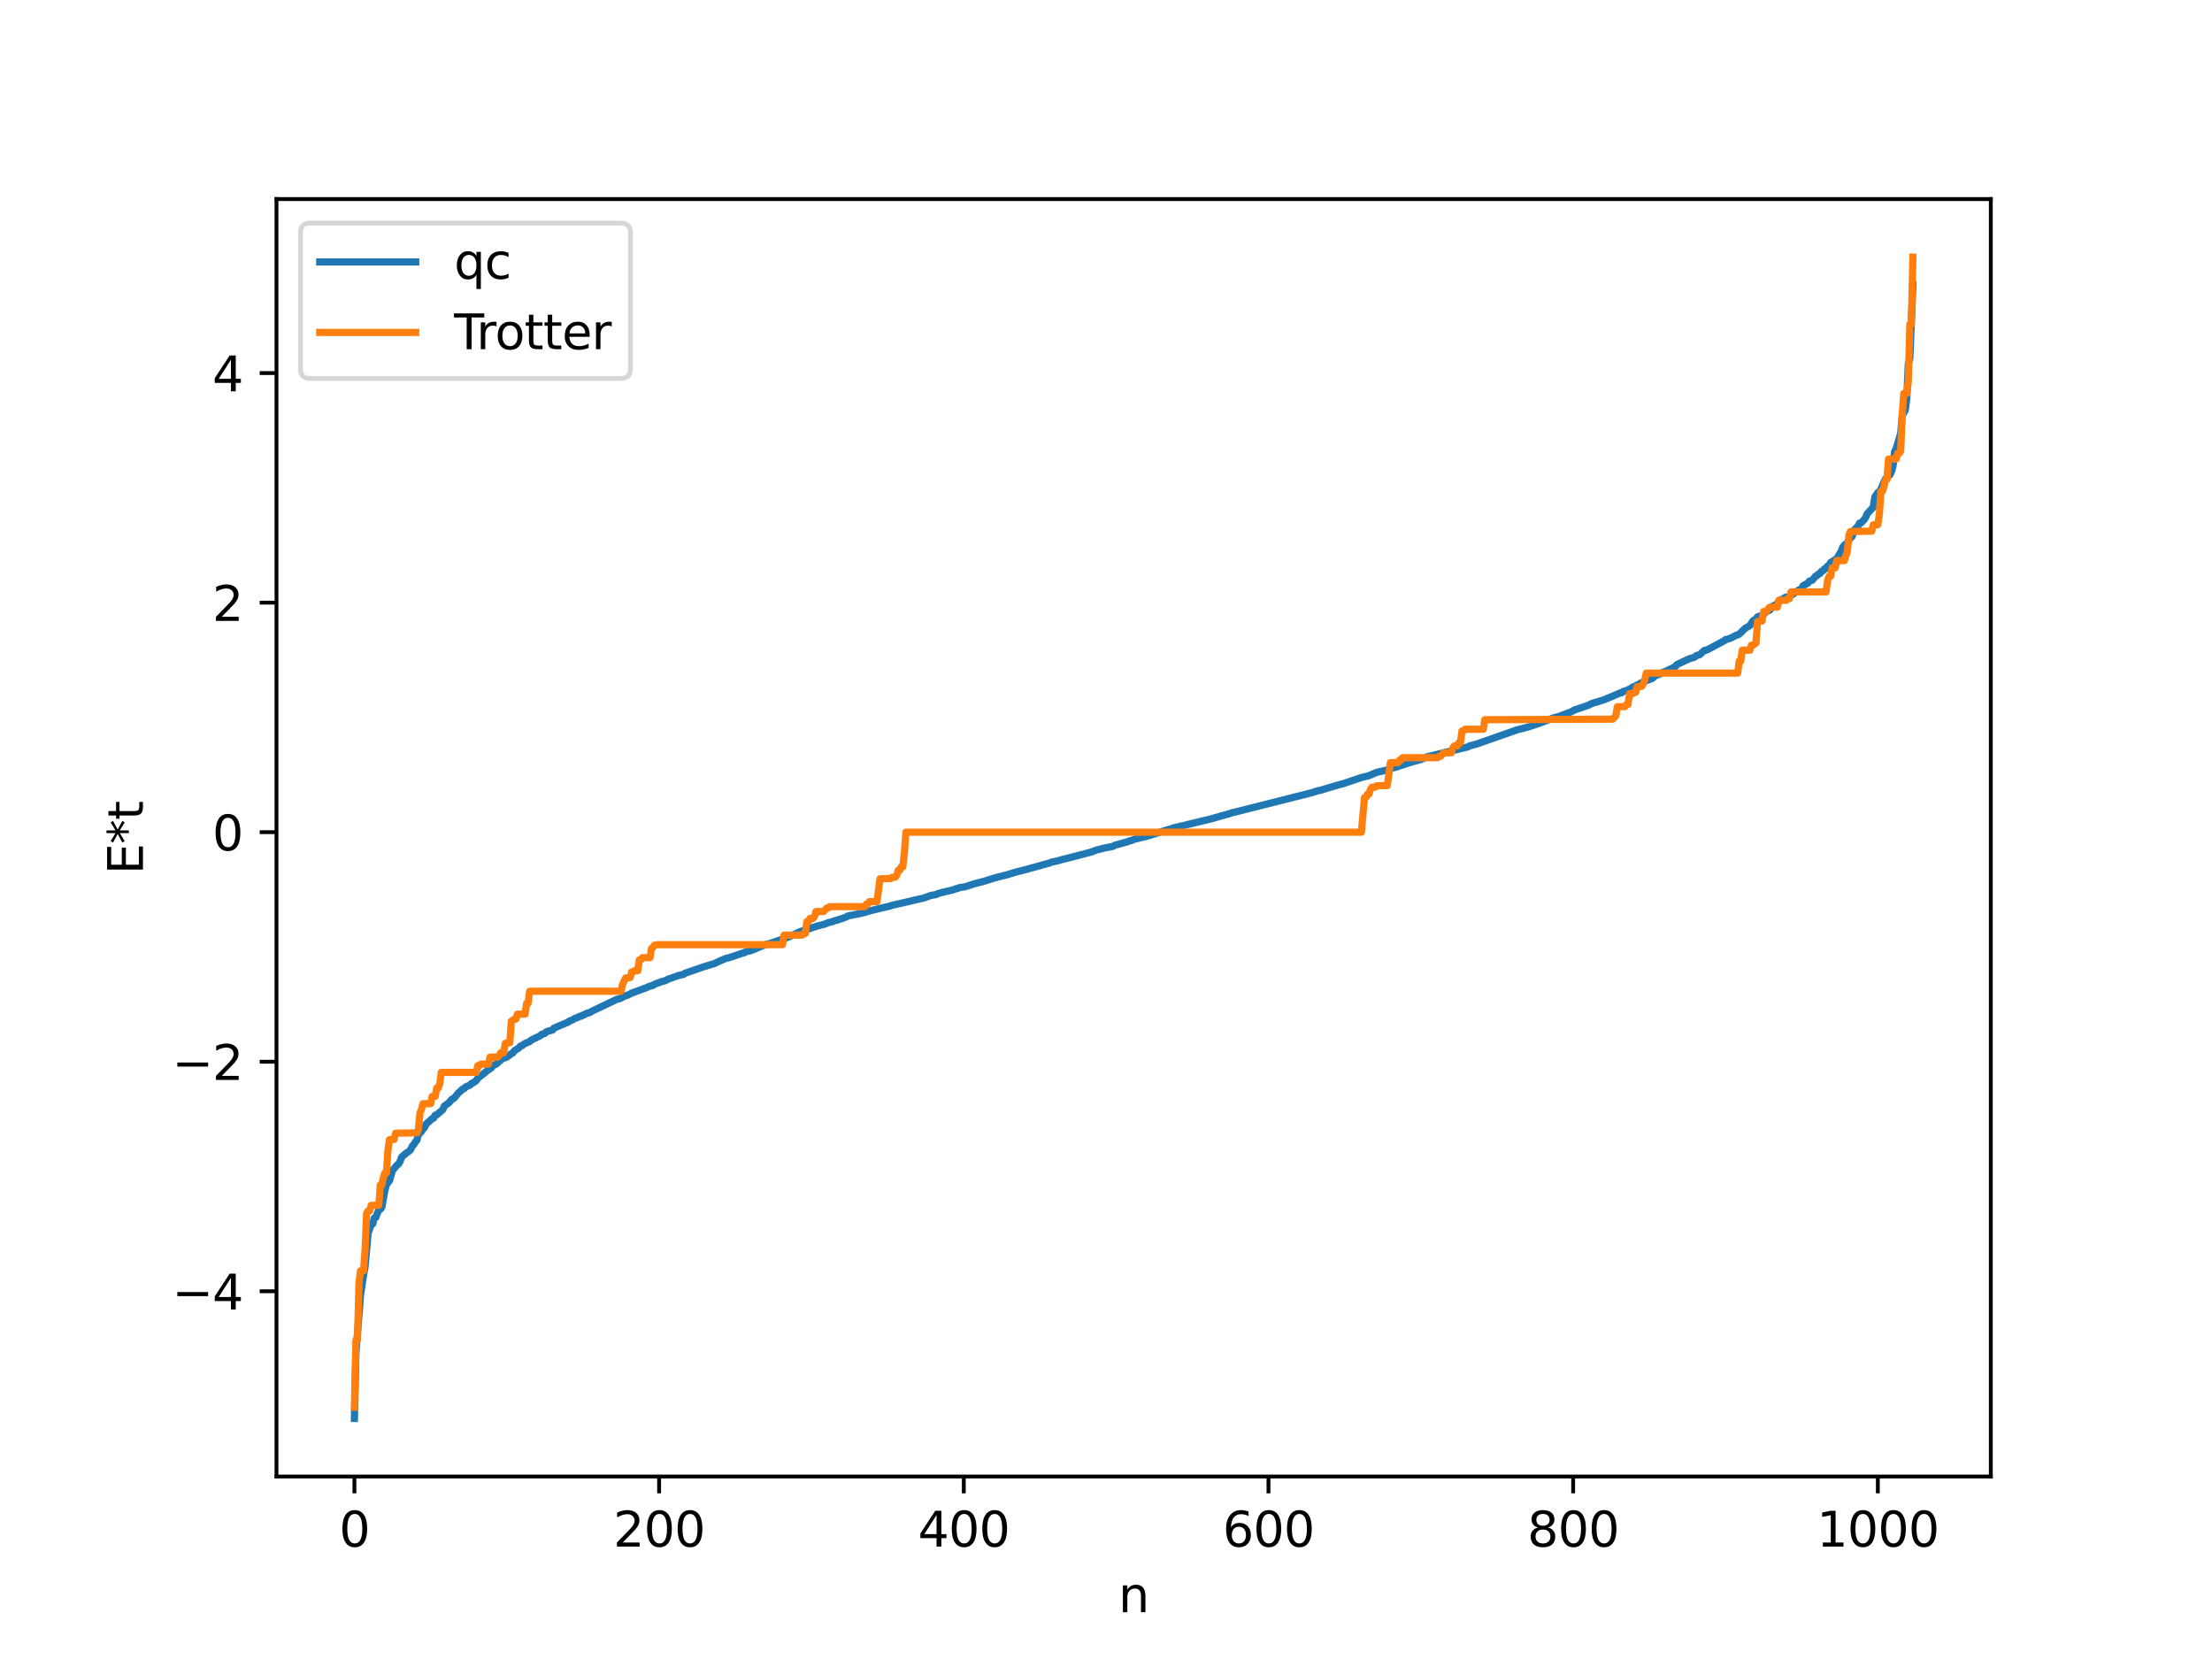 <?xml version="1.0" encoding="utf-8" standalone="no"?>
<!DOCTYPE svg PUBLIC "-//W3C//DTD SVG 1.1//EN"
  "http://www.w3.org/Graphics/SVG/1.1/DTD/svg11.dtd">
<svg xmlns:xlink="http://www.w3.org/1999/xlink" width="460.8pt" height="345.6pt" viewBox="0 0 460.8 345.6" xmlns="http://www.w3.org/2000/svg" version="1.1">
 <defs>
  <style type="text/css">*{stroke-linejoin: round; stroke-linecap: butt}</style>
 </defs>
 <g id="figure_1">
  <g id="patch_1">
   <path d="M 0 345.6 
L 460.8 345.6 
L 460.8 0 
L 0 0 
z
" style="fill: #ffffff"/>
  </g>
  <g id="axes_1">
   <g id="patch_2">
    <path d="M 57.6 307.584 
L 414.72 307.584 
L 414.72 41.472 
L 57.6 41.472 
z
" style="fill: #ffffff"/>
   </g>
   <g id="matplotlib.axis_1">
    <g id="xtick_1">
     <g id="line2d_1">
      <defs>
       <path id="m34ee58d132" d="M 0 0 
L 0 3.5 
" style="stroke: #000000; stroke-width: 0.8"/>
      </defs>
      <g>
       <use xlink:href="#m34ee58d132" x="73.833" y="307.584" style="stroke: #000000; stroke-width: 0.8"/>
      </g>
     </g>
     <g id="text_1">
      <!-- 0 -->
      <g transform="translate(70.651 322.182) scale(0.1 -0.1)">
       <defs>
        <path id="DejaVuSans-30" d="M 2034 4250 
Q 1547 4250 1301 3770 
Q 1056 3291 1056 2328 
Q 1056 1369 1301 889 
Q 1547 409 2034 409 
Q 2525 409 2770 889 
Q 3016 1369 3016 2328 
Q 3016 3291 2770 3770 
Q 2525 4250 2034 4250 
z
M 2034 4750 
Q 2819 4750 3233 4129 
Q 3647 3509 3647 2328 
Q 3647 1150 3233 529 
Q 2819 -91 2034 -91 
Q 1250 -91 836 529 
Q 422 1150 422 2328 
Q 422 3509 836 4129 
Q 1250 4750 2034 4750 
z
" transform="scale(0.016)"/>
       </defs>
       <use xlink:href="#DejaVuSans-30"/>
      </g>
     </g>
    </g>
    <g id="xtick_2">
     <g id="line2d_2">
      <g>
       <use xlink:href="#m34ee58d132" x="137.304" y="307.584" style="stroke: #000000; stroke-width: 0.8"/>
      </g>
     </g>
     <g id="text_2">
      <!-- 200 -->
      <g transform="translate(127.76 322.182) scale(0.1 -0.1)">
       <defs>
        <path id="DejaVuSans-32" d="M 1228 531 
L 3431 531 
L 3431 0 
L 469 0 
L 469 531 
Q 828 903 1448 1529 
Q 2069 2156 2228 2338 
Q 2531 2678 2651 2914 
Q 2772 3150 2772 3378 
Q 2772 3750 2511 3984 
Q 2250 4219 1831 4219 
Q 1534 4219 1204 4116 
Q 875 4013 500 3803 
L 500 4441 
Q 881 4594 1212 4672 
Q 1544 4750 1819 4750 
Q 2544 4750 2975 4387 
Q 3406 4025 3406 3419 
Q 3406 3131 3298 2873 
Q 3191 2616 2906 2266 
Q 2828 2175 2409 1742 
Q 1991 1309 1228 531 
z
" transform="scale(0.016)"/>
       </defs>
       <use xlink:href="#DejaVuSans-32"/>
       <use xlink:href="#DejaVuSans-30" x="63.623"/>
       <use xlink:href="#DejaVuSans-30" x="127.246"/>
      </g>
     </g>
    </g>
    <g id="xtick_3">
     <g id="line2d_3">
      <g>
       <use xlink:href="#m34ee58d132" x="200.775" y="307.584" style="stroke: #000000; stroke-width: 0.8"/>
      </g>
     </g>
     <g id="text_3">
      <!-- 400 -->
      <g transform="translate(191.231 322.182) scale(0.1 -0.1)">
       <defs>
        <path id="DejaVuSans-34" d="M 2419 4116 
L 825 1625 
L 2419 1625 
L 2419 4116 
z
M 2253 4666 
L 3047 4666 
L 3047 1625 
L 3713 1625 
L 3713 1100 
L 3047 1100 
L 3047 0 
L 2419 0 
L 2419 1100 
L 313 1100 
L 313 1709 
L 2253 4666 
z
" transform="scale(0.016)"/>
       </defs>
       <use xlink:href="#DejaVuSans-34"/>
       <use xlink:href="#DejaVuSans-30" x="63.623"/>
       <use xlink:href="#DejaVuSans-30" x="127.246"/>
      </g>
     </g>
    </g>
    <g id="xtick_4">
     <g id="line2d_4">
      <g>
       <use xlink:href="#m34ee58d132" x="264.246" y="307.584" style="stroke: #000000; stroke-width: 0.8"/>
      </g>
     </g>
     <g id="text_4">
      <!-- 600 -->
      <g transform="translate(254.702 322.182) scale(0.1 -0.1)">
       <defs>
        <path id="DejaVuSans-36" d="M 2113 2584 
Q 1688 2584 1439 2293 
Q 1191 2003 1191 1497 
Q 1191 994 1439 701 
Q 1688 409 2113 409 
Q 2538 409 2786 701 
Q 3034 994 3034 1497 
Q 3034 2003 2786 2293 
Q 2538 2584 2113 2584 
z
M 3366 4563 
L 3366 3988 
Q 3128 4100 2886 4159 
Q 2644 4219 2406 4219 
Q 1781 4219 1451 3797 
Q 1122 3375 1075 2522 
Q 1259 2794 1537 2939 
Q 1816 3084 2150 3084 
Q 2853 3084 3261 2657 
Q 3669 2231 3669 1497 
Q 3669 778 3244 343 
Q 2819 -91 2113 -91 
Q 1303 -91 875 529 
Q 447 1150 447 2328 
Q 447 3434 972 4092 
Q 1497 4750 2381 4750 
Q 2619 4750 2861 4703 
Q 3103 4656 3366 4563 
z
" transform="scale(0.016)"/>
       </defs>
       <use xlink:href="#DejaVuSans-36"/>
       <use xlink:href="#DejaVuSans-30" x="63.623"/>
       <use xlink:href="#DejaVuSans-30" x="127.246"/>
      </g>
     </g>
    </g>
    <g id="xtick_5">
     <g id="line2d_5">
      <g>
       <use xlink:href="#m34ee58d132" x="327.717" y="307.584" style="stroke: #000000; stroke-width: 0.8"/>
      </g>
     </g>
     <g id="text_5">
      <!-- 800 -->
      <g transform="translate(318.173 322.182) scale(0.1 -0.1)">
       <defs>
        <path id="DejaVuSans-38" d="M 2034 2216 
Q 1584 2216 1326 1975 
Q 1069 1734 1069 1313 
Q 1069 891 1326 650 
Q 1584 409 2034 409 
Q 2484 409 2743 651 
Q 3003 894 3003 1313 
Q 3003 1734 2745 1975 
Q 2488 2216 2034 2216 
z
M 1403 2484 
Q 997 2584 770 2862 
Q 544 3141 544 3541 
Q 544 4100 942 4425 
Q 1341 4750 2034 4750 
Q 2731 4750 3128 4425 
Q 3525 4100 3525 3541 
Q 3525 3141 3298 2862 
Q 3072 2584 2669 2484 
Q 3125 2378 3379 2068 
Q 3634 1759 3634 1313 
Q 3634 634 3220 271 
Q 2806 -91 2034 -91 
Q 1263 -91 848 271 
Q 434 634 434 1313 
Q 434 1759 690 2068 
Q 947 2378 1403 2484 
z
M 1172 3481 
Q 1172 3119 1398 2916 
Q 1625 2713 2034 2713 
Q 2441 2713 2670 2916 
Q 2900 3119 2900 3481 
Q 2900 3844 2670 4047 
Q 2441 4250 2034 4250 
Q 1625 4250 1398 4047 
Q 1172 3844 1172 3481 
z
" transform="scale(0.016)"/>
       </defs>
       <use xlink:href="#DejaVuSans-38"/>
       <use xlink:href="#DejaVuSans-30" x="63.623"/>
       <use xlink:href="#DejaVuSans-30" x="127.246"/>
      </g>
     </g>
    </g>
    <g id="xtick_6">
     <g id="line2d_6">
      <g>
       <use xlink:href="#m34ee58d132" x="391.188" y="307.584" style="stroke: #000000; stroke-width: 0.8"/>
      </g>
     </g>
     <g id="text_6">
      <!-- 1000 -->
      <g transform="translate(378.463 322.182) scale(0.1 -0.1)">
       <defs>
        <path id="DejaVuSans-31" d="M 794 531 
L 1825 531 
L 1825 4091 
L 703 3866 
L 703 4441 
L 1819 4666 
L 2450 4666 
L 2450 531 
L 3481 531 
L 3481 0 
L 794 0 
L 794 531 
z
" transform="scale(0.016)"/>
       </defs>
       <use xlink:href="#DejaVuSans-31"/>
       <use xlink:href="#DejaVuSans-30" x="63.623"/>
       <use xlink:href="#DejaVuSans-30" x="127.246"/>
       <use xlink:href="#DejaVuSans-30" x="190.869"/>
      </g>
     </g>
    </g>
    <g id="text_7">
     <!-- n -->
     <g transform="translate(232.991 335.861) scale(0.1 -0.1)">
      <defs>
       <path id="DejaVuSans-6e" d="M 3513 2113 
L 3513 0 
L 2938 0 
L 2938 2094 
Q 2938 2591 2744 2837 
Q 2550 3084 2163 3084 
Q 1697 3084 1428 2787 
Q 1159 2491 1159 1978 
L 1159 0 
L 581 0 
L 581 3500 
L 1159 3500 
L 1159 2956 
Q 1366 3272 1645 3428 
Q 1925 3584 2291 3584 
Q 2894 3584 3203 3211 
Q 3513 2838 3513 2113 
z
" transform="scale(0.016)"/>
      </defs>
      <use xlink:href="#DejaVuSans-6e"/>
     </g>
    </g>
   </g>
   <g id="matplotlib.axis_2">
    <g id="ytick_1">
     <g id="line2d_7">
      <defs>
       <path id="m383a883fd0" d="M 0 0 
L -3.5 0 
" style="stroke: #000000; stroke-width: 0.8"/>
      </defs>
      <g>
       <use xlink:href="#m383a883fd0" x="57.6" y="268.994" style="stroke: #000000; stroke-width: 0.8"/>
      </g>
     </g>
     <g id="text_8">
      <!-- −4 -->
      <g transform="translate(35.858 272.793) scale(0.1 -0.1)">
       <defs>
        <path id="DejaVuSans-2212" d="M 678 2272 
L 4684 2272 
L 4684 1741 
L 678 1741 
L 678 2272 
z
" transform="scale(0.016)"/>
       </defs>
       <use xlink:href="#DejaVuSans-2212"/>
       <use xlink:href="#DejaVuSans-34" x="83.789"/>
      </g>
     </g>
    </g>
    <g id="ytick_2">
     <g id="line2d_8">
      <g>
       <use xlink:href="#m383a883fd0" x="57.6" y="221.176" style="stroke: #000000; stroke-width: 0.8"/>
      </g>
     </g>
     <g id="text_9">
      <!-- −2 -->
      <g transform="translate(35.858 224.975) scale(0.1 -0.1)">
       <use xlink:href="#DejaVuSans-2212"/>
       <use xlink:href="#DejaVuSans-32" x="83.789"/>
      </g>
     </g>
    </g>
    <g id="ytick_3">
     <g id="line2d_9">
      <g>
       <use xlink:href="#m383a883fd0" x="57.6" y="173.357" style="stroke: #000000; stroke-width: 0.8"/>
      </g>
     </g>
     <g id="text_10">
      <!-- 0 -->
      <g transform="translate(44.237 177.156) scale(0.1 -0.1)">
       <use xlink:href="#DejaVuSans-30"/>
      </g>
     </g>
    </g>
    <g id="ytick_4">
     <g id="line2d_10">
      <g>
       <use xlink:href="#m383a883fd0" x="57.6" y="125.539" style="stroke: #000000; stroke-width: 0.8"/>
      </g>
     </g>
     <g id="text_11">
      <!-- 2 -->
      <g transform="translate(44.237 129.338) scale(0.1 -0.1)">
       <use xlink:href="#DejaVuSans-32"/>
      </g>
     </g>
    </g>
    <g id="ytick_5">
     <g id="line2d_11">
      <g>
       <use xlink:href="#m383a883fd0" x="57.6" y="77.72" style="stroke: #000000; stroke-width: 0.8"/>
      </g>
     </g>
     <g id="text_12">
      <!-- 4 -->
      <g transform="translate(44.237 81.519) scale(0.1 -0.1)">
       <use xlink:href="#DejaVuSans-34"/>
      </g>
     </g>
    </g>
    <g id="text_13">
     <!-- E*t -->
     <g transform="translate(29.778 182.148) rotate(-90) scale(0.1 -0.1)">
      <defs>
       <path id="DejaVuSans-45" d="M 628 4666 
L 3578 4666 
L 3578 4134 
L 1259 4134 
L 1259 2753 
L 3481 2753 
L 3481 2222 
L 1259 2222 
L 1259 531 
L 3634 531 
L 3634 0 
L 628 0 
L 628 4666 
z
" transform="scale(0.016)"/>
       <path id="DejaVuSans-2a" d="M 3009 3897 
L 1888 3291 
L 3009 2681 
L 2828 2375 
L 1778 3009 
L 1778 1831 
L 1422 1831 
L 1422 3009 
L 372 2375 
L 191 2681 
L 1313 3291 
L 191 3897 
L 372 4206 
L 1422 3572 
L 1422 4750 
L 1778 4750 
L 1778 3572 
L 2828 4206 
L 3009 3897 
z
" transform="scale(0.016)"/>
       <path id="DejaVuSans-74" d="M 1172 4494 
L 1172 3500 
L 2356 3500 
L 2356 3053 
L 1172 3053 
L 1172 1153 
Q 1172 725 1289 603 
Q 1406 481 1766 481 
L 2356 481 
L 2356 0 
L 1766 0 
Q 1100 0 847 248 
Q 594 497 594 1153 
L 594 3053 
L 172 3053 
L 172 3500 
L 594 3500 
L 594 4494 
L 1172 4494 
z
" transform="scale(0.016)"/>
      </defs>
      <use xlink:href="#DejaVuSans-45"/>
      <use xlink:href="#DejaVuSans-2a" x="63.184"/>
      <use xlink:href="#DejaVuSans-74" x="113.184"/>
     </g>
    </g>
   </g>
   <g id="line2d_12">
    <path d="M 73.833 295.488 
L 74.15 281.815 
L 75.102 269.822 
L 75.737 265.606 
L 76.054 263.852 
L 76.689 256.896 
L 77.324 255.109 
L 77.641 254.957 
L 77.958 253.734 
L 78.276 253.637 
L 78.91 251.984 
L 79.228 251.924 
L 79.545 251.466 
L 80.18 247.995 
L 80.497 246.779 
L 81.132 245.971 
L 81.767 243.819 
L 82.719 242.689 
L 83.036 242.467 
L 83.353 241.904 
L 83.671 241.041 
L 84.623 240.212 
L 85.258 239.779 
L 85.575 239.44 
L 85.892 238.737 
L 86.21 238.428 
L 86.527 237.876 
L 86.844 237.547 
L 87.162 236.335 
L 87.796 235.724 
L 88.114 235.16 
L 88.431 234.89 
L 88.748 234.183 
L 89.7 233.35 
L 90.018 233.01 
L 90.335 232.942 
L 90.653 232.313 
L 90.97 232.246 
L 92.239 231.145 
L 92.557 230.418 
L 93.509 229.719 
L 94.143 228.988 
L 94.461 228.866 
L 94.778 228.573 
L 95.413 227.751 
L 96.048 227.2 
L 96.365 226.869 
L 96.682 226.801 
L 97 226.429 
L 97.952 226.027 
L 98.269 225.674 
L 98.586 225.572 
L 99.221 225.099 
L 99.539 224.598 
L 100.808 223.621 
L 101.443 223.078 
L 102.395 222.417 
L 102.712 221.923 
L 103.347 221.694 
L 103.981 221.105 
L 104.616 220.563 
L 105.568 220.222 
L 106.52 219.501 
L 106.838 219.34 
L 107.155 218.892 
L 108.107 218.301 
L 108.424 217.903 
L 108.742 217.825 
L 109.377 217.364 
L 110.329 216.993 
L 110.646 216.678 
L 112.55 215.753 
L 112.867 215.457 
L 113.502 215.283 
L 113.82 214.939 
L 114.454 214.727 
L 115.089 214.592 
L 115.406 214.174 
L 116.358 213.769 
L 117.945 213.102 
L 118.262 212.994 
L 118.58 212.722 
L 119.215 212.48 
L 119.849 212.116 
L 120.484 211.901 
L 120.801 211.696 
L 121.119 211.666 
L 121.436 211.456 
L 121.753 211.389 
L 122.071 211.14 
L 122.705 210.991 
L 123.658 210.478 
L 128.1 208.37 
L 128.418 208.186 
L 129.053 208.062 
L 130.322 207.409 
L 130.639 207.366 
L 131.591 206.887 
L 134.765 205.706 
L 135.4 205.401 
L 135.717 205.384 
L 136.669 204.908 
L 137.304 204.7 
L 137.939 204.451 
L 138.573 204.309 
L 139.208 203.966 
L 141.429 203.187 
L 142.381 202.991 
L 142.699 202.736 
L 143.334 202.526 
L 146.507 201.429 
L 148.411 200.847 
L 148.729 200.778 
L 149.681 200.309 
L 151.267 199.636 
L 151.902 199.496 
L 154.758 198.537 
L 155.076 198.471 
L 155.393 198.273 
L 156.345 198.052 
L 157.297 197.7 
L 157.932 197.406 
L 159.519 196.766 
L 160.153 196.61 
L 164.279 195.197 
L 165.866 194.453 
L 166.5 194.162 
L 167.453 193.794 
L 168.405 193.521 
L 170.309 192.9 
L 171.896 192.484 
L 172.53 192.207 
L 173.482 192.002 
L 173.8 191.814 
L 174.434 191.682 
L 174.752 191.527 
L 175.386 191.367 
L 176.339 190.992 
L 176.656 190.806 
L 178.56 190.43 
L 180.147 190.077 
L 181.099 189.78 
L 183.638 189.154 
L 185.224 188.798 
L 185.859 188.589 
L 192.524 187.052 
L 193.793 186.565 
L 195.062 186.338 
L 195.38 186.142 
L 196.649 185.822 
L 198.553 185.372 
L 199.188 185.127 
L 199.505 185.077 
L 199.823 184.909 
L 201.092 184.719 
L 202.362 184.315 
L 202.996 184.1 
L 204.266 183.776 
L 204.9 183.612 
L 207.122 182.914 
L 207.757 182.741 
L 209.978 182.187 
L 210.613 181.973 
L 211.565 181.689 
L 212.517 181.441 
L 213.469 181.205 
L 215.373 180.685 
L 218.229 179.884 
L 218.547 179.822 
L 219.181 179.555 
L 220.134 179.381 
L 221.403 179.02 
L 223.942 178.382 
L 226.481 177.716 
L 227.115 177.547 
L 227.75 177.336 
L 228.385 177.082 
L 230.289 176.612 
L 231.876 176.312 
L 232.193 176.09 
L 234.732 175.403 
L 235.367 175.152 
L 235.684 175.11 
L 236.319 174.83 
L 238.858 174.218 
L 239.81 173.933 
L 244.57 172.438 
L 252.186 170.61 
L 254.408 169.969 
L 255.36 169.724 
L 256.629 169.315 
L 257.264 169.172 
L 273.132 165.17 
L 274.719 164.678 
L 275.036 164.657 
L 275.671 164.445 
L 278.844 163.501 
L 279.796 163.257 
L 283.605 161.974 
L 285.191 161.583 
L 286.778 160.898 
L 288.048 160.62 
L 289.317 160.297 
L 289.634 160.109 
L 290.586 159.883 
L 293.76 158.841 
L 295.981 158.225 
L 297.251 157.662 
L 305.82 155.588 
L 306.137 155.375 
L 307.724 154.96 
L 315.975 152.054 
L 318.514 151.398 
L 320.418 150.752 
L 321.37 150.414 
L 323.591 149.555 
L 324.861 149.217 
L 325.496 148.969 
L 327.4 148.243 
L 328.034 147.886 
L 330.891 146.92 
L 331.525 146.583 
L 332.16 146.367 
L 332.795 146.209 
L 333.429 145.984 
L 334.064 145.809 
L 334.699 145.534 
L 335.334 145.278 
L 337.555 144.331 
L 337.872 144.295 
L 338.19 144.005 
L 338.824 143.857 
L 339.777 143.398 
L 340.094 143.126 
L 340.411 143.055 
L 341.998 142.199 
L 342.633 141.913 
L 344.22 141.321 
L 344.854 140.752 
L 346.124 140.27 
L 346.441 140.045 
L 347.076 139.808 
L 348.98 138.877 
L 349.297 138.465 
L 351.836 137.262 
L 352.788 136.982 
L 353.105 136.836 
L 353.423 136.55 
L 354.058 136.403 
L 355.01 135.525 
L 355.644 135.377 
L 358.818 133.673 
L 359.135 133.527 
L 359.453 133.239 
L 360.087 133.094 
L 360.722 132.843 
L 361.674 132.335 
L 361.991 132.276 
L 362.309 132.1 
L 363.578 130.871 
L 364.53 130.33 
L 365.165 129.349 
L 365.482 129.117 
L 365.8 129.029 
L 366.117 128.501 
L 367.069 128.18 
L 368.021 127.386 
L 368.656 127.116 
L 369.291 126.266 
L 369.925 125.984 
L 370.877 125.142 
L 371.195 124.84 
L 371.512 124.788 
L 371.829 124.47 
L 372.464 124.306 
L 373.099 124.012 
L 374.368 123.187 
L 374.686 122.92 
L 375.32 122.658 
L 375.638 121.985 
L 376.272 121.654 
L 376.59 121.502 
L 376.907 121.072 
L 377.542 120.869 
L 378.177 120.055 
L 378.494 119.925 
L 378.811 119.571 
L 379.129 119.486 
L 379.446 119.016 
L 379.763 118.913 
L 380.081 118.498 
L 380.398 118.444 
L 380.715 117.921 
L 381.033 117.774 
L 381.35 117.18 
L 382.62 116.378 
L 383.572 114.822 
L 383.889 113.951 
L 384.206 113.57 
L 384.841 113.092 
L 385.476 111.973 
L 385.793 111.806 
L 386.428 110.212 
L 387.062 109.615 
L 387.38 108.974 
L 387.697 108.909 
L 388.332 108.257 
L 388.649 107.793 
L 388.967 107.036 
L 390.236 105.653 
L 390.553 103.556 
L 391.188 102.617 
L 391.505 102.382 
L 391.823 101.966 
L 392.458 100.431 
L 392.775 99.717 
L 393.727 98.867 
L 394.044 98.225 
L 394.362 97.08 
L 394.679 94.062 
L 394.996 93.476 
L 395.948 90.278 
L 396.266 86.581 
L 396.9 85.447 
L 397.218 82.96 
L 397.535 75.701 
L 397.853 74.771 
L 398.487 59.328 
L 398.487 59.328 
" clip-path="url(#pabde4d3443)" style="fill: none; stroke: #1f77b4; stroke-width: 1.5; stroke-linecap: square"/>
   </g>
   <g id="line2d_13">
    <path d="M 73.833 293.146 
L 74.15 279.168 
L 74.467 279.168 
L 74.785 267.22 
L 75.102 264.738 
L 75.737 264.738 
L 76.054 260.267 
L 76.372 252.72 
L 76.689 252.257 
L 77.006 252.257 
L 77.324 251.089 
L 78.91 251.089 
L 79.228 246.832 
L 79.545 246.832 
L 79.862 245.29 
L 80.18 244.338 
L 80.497 244.338 
L 80.815 239.63 
L 81.132 237.414 
L 82.084 237.376 
L 82.401 236.064 
L 86.844 235.99 
L 87.162 235.271 
L 87.479 231.86 
L 87.796 231.106 
L 88.114 229.925 
L 89.7 229.925 
L 90.018 228.416 
L 90.653 228.416 
L 90.97 226.663 
L 91.287 226.663 
L 91.605 225.749 
L 91.922 223.401 
L 99.221 223.401 
L 99.539 222.001 
L 99.856 222.001 
L 100.173 221.67 
L 101.76 221.67 
L 102.077 220.219 
L 103.664 220.219 
L 103.981 219.892 
L 104.299 219.326 
L 104.934 219.326 
L 105.251 217.337 
L 106.203 217.237 
L 106.52 212.747 
L 107.155 212.303 
L 107.472 212.303 
L 107.79 211.269 
L 109.377 211.269 
L 109.694 209 
L 110.011 209 
L 110.329 206.494 
L 129.37 206.494 
L 129.687 205.069 
L 130.322 203.729 
L 131.274 203.644 
L 131.591 202.479 
L 131.909 202.479 
L 132.226 202.213 
L 132.861 202.213 
L 133.178 199.969 
L 133.496 199.969 
L 133.813 199.5 
L 135.4 199.5 
L 135.717 197.587 
L 136.034 197.329 
L 136.352 196.897 
L 136.986 196.788 
L 163.01 196.788 
L 163.327 194.803 
L 167.135 194.803 
L 167.453 194.44 
L 167.77 194.44 
L 168.087 191.983 
L 168.405 191.983 
L 168.722 191.327 
L 169.357 191.327 
L 169.674 190.904 
L 169.991 189.89 
L 171.578 189.89 
L 172.213 189.175 
L 172.53 189.175 
L 172.848 188.872 
L 180.147 188.872 
L 180.464 188.35 
L 180.781 188.35 
L 181.099 187.838 
L 182.686 187.838 
L 183.32 183.062 
L 185.542 183.02 
L 185.859 182.743 
L 186.494 182.743 
L 186.811 182.323 
L 187.129 181.273 
L 187.446 181.273 
L 187.763 180.562 
L 188.081 180.562 
L 188.398 177.592 
L 188.715 173.357 
L 283.605 173.357 
L 284.239 166.152 
L 284.557 166.152 
L 284.874 165.441 
L 285.191 165.441 
L 285.509 164.391 
L 285.826 163.972 
L 286.461 163.972 
L 286.778 163.694 
L 289 163.652 
L 289.634 158.876 
L 291.221 158.876 
L 291.539 158.364 
L 291.856 158.364 
L 292.173 157.842 
L 299.472 157.842 
L 299.79 157.539 
L 300.107 157.539 
L 300.742 156.824 
L 302.329 156.824 
L 302.646 155.81 
L 302.963 155.387 
L 303.598 155.387 
L 303.915 154.731 
L 304.233 154.731 
L 304.55 152.274 
L 304.867 152.274 
L 305.185 151.911 
L 308.993 151.911 
L 309.31 149.926 
L 335.968 149.817 
L 336.603 149.127 
L 336.92 147.214 
L 338.507 147.214 
L 338.824 146.745 
L 339.142 146.745 
L 339.459 144.502 
L 340.094 144.502 
L 340.411 144.235 
L 340.729 144.235 
L 341.046 143.07 
L 341.681 142.985 
L 341.998 142.985 
L 342.315 142.466 
L 342.633 141.645 
L 342.95 140.221 
L 361.991 140.221 
L 362.309 137.714 
L 362.626 137.714 
L 362.943 135.445 
L 364.53 135.445 
L 364.848 134.411 
L 365.165 134.411 
L 365.8 133.967 
L 366.117 129.478 
L 367.069 129.377 
L 367.386 127.388 
L 368.021 127.388 
L 368.339 126.822 
L 368.656 126.495 
L 370.243 126.495 
L 370.56 125.044 
L 372.147 125.044 
L 372.464 124.713 
L 372.781 124.713 
L 373.099 123.314 
L 380.398 123.314 
L 380.715 120.965 
L 381.033 120.052 
L 381.35 120.052 
L 381.667 118.299 
L 382.302 118.299 
L 382.62 116.79 
L 384.206 116.79 
L 384.841 114.854 
L 385.158 111.443 
L 385.476 110.725 
L 389.919 110.65 
L 390.236 109.338 
L 391.188 109.3 
L 391.505 107.084 
L 391.823 102.376 
L 392.14 102.376 
L 392.458 101.424 
L 392.775 99.883 
L 393.092 99.883 
L 393.41 95.625 
L 394.996 95.625 
L 395.314 94.457 
L 395.631 94.457 
L 395.948 93.994 
L 396.266 86.447 
L 396.583 81.976 
L 397.218 81.976 
L 397.535 79.495 
L 397.853 67.546 
L 398.17 67.546 
L 398.487 53.568 
L 398.487 53.568 
" clip-path="url(#pabde4d3443)" style="fill: none; stroke: #ff7f0e; stroke-width: 1.5; stroke-linecap: square"/>
   </g>
   <g id="patch_3">
    <path d="M 57.6 307.584 
L 57.6 41.472 
" style="fill: none; stroke: #000000; stroke-width: 0.8; stroke-linejoin: miter; stroke-linecap: square"/>
   </g>
   <g id="patch_4">
    <path d="M 414.72 307.584 
L 414.72 41.472 
" style="fill: none; stroke: #000000; stroke-width: 0.8; stroke-linejoin: miter; stroke-linecap: square"/>
   </g>
   <g id="patch_5">
    <path d="M 57.6 307.584 
L 414.72 307.584 
" style="fill: none; stroke: #000000; stroke-width: 0.8; stroke-linejoin: miter; stroke-linecap: square"/>
   </g>
   <g id="patch_6">
    <path d="M 57.6 41.472 
L 414.72 41.472 
" style="fill: none; stroke: #000000; stroke-width: 0.8; stroke-linejoin: miter; stroke-linecap: square"/>
   </g>
   <g id="legend_1">
    <g id="patch_7">
     <path d="M 64.6 78.828 
L 129.342 78.828 
Q 131.342 78.828 131.342 76.828 
L 131.342 48.472 
Q 131.342 46.472 129.342 46.472 
L 64.6 46.472 
Q 62.6 46.472 62.6 48.472 
L 62.6 76.828 
Q 62.6 78.828 64.6 78.828 
z
" style="fill: #ffffff; opacity: 0.8; stroke: #cccccc; stroke-linejoin: miter"/>
    </g>
    <g id="line2d_14">
     <path d="M 66.6 54.57 
L 76.6 54.57 
L 86.6 54.57 
" style="fill: none; stroke: #1f77b4; stroke-width: 1.5; stroke-linecap: square"/>
    </g>
    <g id="text_14">
     <!-- qc -->
     <g transform="translate(94.6 58.07) scale(0.1 -0.1)">
      <defs>
       <path id="DejaVuSans-71" d="M 947 1747 
Q 947 1113 1208 752 
Q 1469 391 1925 391 
Q 2381 391 2643 752 
Q 2906 1113 2906 1747 
Q 2906 2381 2643 2742 
Q 2381 3103 1925 3103 
Q 1469 3103 1208 2742 
Q 947 2381 947 1747 
z
M 2906 525 
Q 2725 213 2448 61 
Q 2172 -91 1784 -91 
Q 1150 -91 751 415 
Q 353 922 353 1747 
Q 353 2572 751 3078 
Q 1150 3584 1784 3584 
Q 2172 3584 2448 3432 
Q 2725 3281 2906 2969 
L 2906 3500 
L 3481 3500 
L 3481 -1331 
L 2906 -1331 
L 2906 525 
z
" transform="scale(0.016)"/>
       <path id="DejaVuSans-63" d="M 3122 3366 
L 3122 2828 
Q 2878 2963 2633 3030 
Q 2388 3097 2138 3097 
Q 1578 3097 1268 2742 
Q 959 2388 959 1747 
Q 959 1106 1268 751 
Q 1578 397 2138 397 
Q 2388 397 2633 464 
Q 2878 531 3122 666 
L 3122 134 
Q 2881 22 2623 -34 
Q 2366 -91 2075 -91 
Q 1284 -91 818 406 
Q 353 903 353 1747 
Q 353 2603 823 3093 
Q 1294 3584 2113 3584 
Q 2378 3584 2631 3529 
Q 2884 3475 3122 3366 
z
" transform="scale(0.016)"/>
      </defs>
      <use xlink:href="#DejaVuSans-71"/>
      <use xlink:href="#DejaVuSans-63" x="63.477"/>
     </g>
    </g>
    <g id="line2d_15">
     <path d="M 66.6 69.249 
L 76.6 69.249 
L 86.6 69.249 
" style="fill: none; stroke: #ff7f0e; stroke-width: 1.5; stroke-linecap: square"/>
    </g>
    <g id="text_15">
     <!-- Trotter -->
     <g transform="translate(94.6 72.749) scale(0.1 -0.1)">
      <defs>
       <path id="DejaVuSans-54" d="M -19 4666 
L 3928 4666 
L 3928 4134 
L 2272 4134 
L 2272 0 
L 1638 0 
L 1638 4134 
L -19 4134 
L -19 4666 
z
" transform="scale(0.016)"/>
       <path id="DejaVuSans-72" d="M 2631 2963 
Q 2534 3019 2420 3045 
Q 2306 3072 2169 3072 
Q 1681 3072 1420 2755 
Q 1159 2438 1159 1844 
L 1159 0 
L 581 0 
L 581 3500 
L 1159 3500 
L 1159 2956 
Q 1341 3275 1631 3429 
Q 1922 3584 2338 3584 
Q 2397 3584 2469 3576 
Q 2541 3569 2628 3553 
L 2631 2963 
z
" transform="scale(0.016)"/>
       <path id="DejaVuSans-6f" d="M 1959 3097 
Q 1497 3097 1228 2736 
Q 959 2375 959 1747 
Q 959 1119 1226 758 
Q 1494 397 1959 397 
Q 2419 397 2687 759 
Q 2956 1122 2956 1747 
Q 2956 2369 2687 2733 
Q 2419 3097 1959 3097 
z
M 1959 3584 
Q 2709 3584 3137 3096 
Q 3566 2609 3566 1747 
Q 3566 888 3137 398 
Q 2709 -91 1959 -91 
Q 1206 -91 779 398 
Q 353 888 353 1747 
Q 353 2609 779 3096 
Q 1206 3584 1959 3584 
z
" transform="scale(0.016)"/>
       <path id="DejaVuSans-65" d="M 3597 1894 
L 3597 1613 
L 953 1613 
Q 991 1019 1311 708 
Q 1631 397 2203 397 
Q 2534 397 2845 478 
Q 3156 559 3463 722 
L 3463 178 
Q 3153 47 2828 -22 
Q 2503 -91 2169 -91 
Q 1331 -91 842 396 
Q 353 884 353 1716 
Q 353 2575 817 3079 
Q 1281 3584 2069 3584 
Q 2775 3584 3186 3129 
Q 3597 2675 3597 1894 
z
M 3022 2063 
Q 3016 2534 2758 2815 
Q 2500 3097 2075 3097 
Q 1594 3097 1305 2825 
Q 1016 2553 972 2059 
L 3022 2063 
z
" transform="scale(0.016)"/>
      </defs>
      <use xlink:href="#DejaVuSans-54"/>
      <use xlink:href="#DejaVuSans-72" x="46.334"/>
      <use xlink:href="#DejaVuSans-6f" x="85.197"/>
      <use xlink:href="#DejaVuSans-74" x="146.379"/>
      <use xlink:href="#DejaVuSans-74" x="185.588"/>
      <use xlink:href="#DejaVuSans-65" x="224.797"/>
      <use xlink:href="#DejaVuSans-72" x="286.32"/>
     </g>
    </g>
   </g>
  </g>
 </g>
 <defs>
  <clipPath id="pabde4d3443">
   <rect x="57.6" y="41.472" width="357.12" height="266.112"/>
  </clipPath>
 </defs>
</svg>
